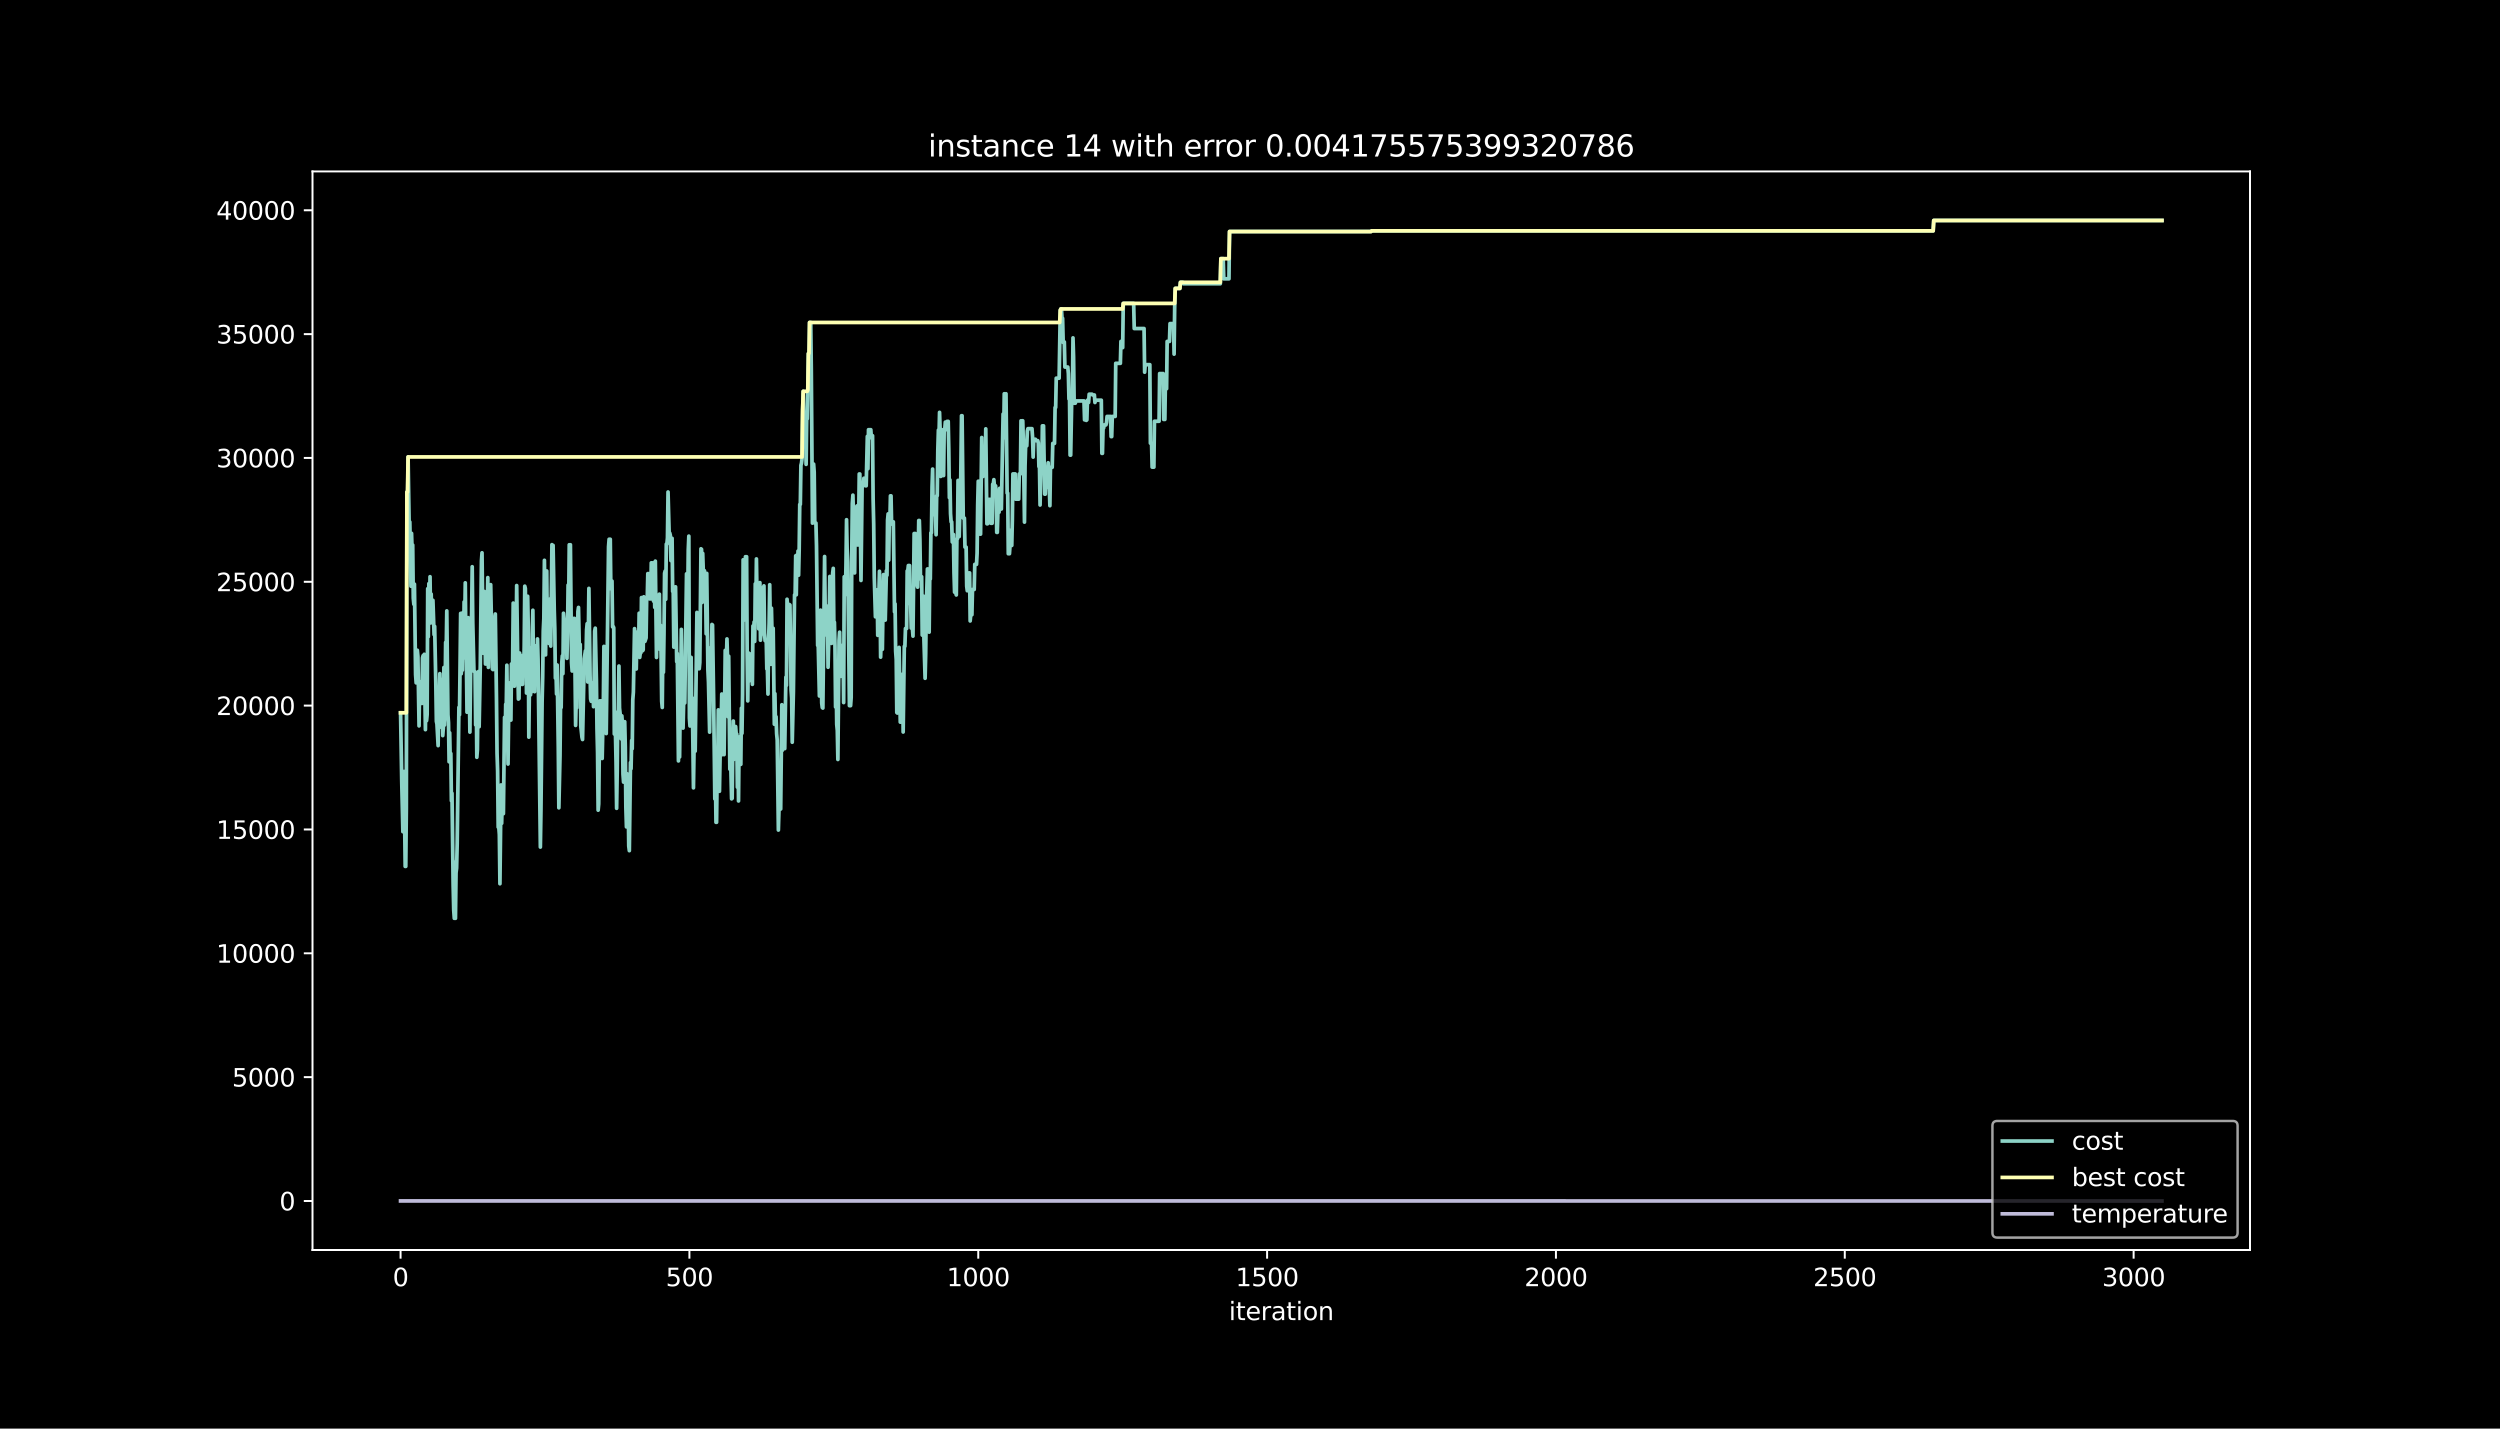 <?xml version="1.0" encoding="utf-8" standalone="no"?>
<!DOCTYPE svg PUBLIC "-//W3C//DTD SVG 1.1//EN"
  "http://www.w3.org/Graphics/SVG/1.1/DTD/svg11.dtd">
<svg height="576pt" version="1.1" viewBox="0 0 1008 576" width="1008pt" xmlns="http://www.w3.org/2000/svg" xmlns:xlink="http://www.w3.org/1999/xlink">
 <defs>
  <style type="text/css">*{stroke-linecap:butt;stroke-linejoin:round;}</style>
 </defs>
 <g id="figure_1">
  <g id="patch_1">
   <path d="M 0 576 
L 1008 576 
L 1008 0 
L 0 0 
z
"/>
  </g>
  <g id="axes_1">
   <g id="patch_2">
    <path d="M 126 504 
L 907.2 504 
L 907.2 69.12 
L 126 69.12 
z
"/>
   </g>
   <g id="matplotlib.axis_1">
    <g id="xtick_1">
     <g id="line2d_1">
      <defs>
       <path d="M 0 0 
L 0 3.5 
" id="m74db7320ee" style="stroke:#ffffff;stroke-width:0.8;"/>
      </defs>
      <g>
       <use style="fill:#ffffff;stroke:#ffffff;stroke-width:0.8;" x="161.509" xlink:href="#m74db7320ee" y="504"/>
      </g>
     </g>
     <g id="text_1">
      <!-- 0 -->
      <g style="fill:#ffffff;" transform="translate(158.328 518.598)scale(0.1 -0.1)">
       <defs>
        <path d="M 2034 4250 
Q 1547 4250 1301 3770 
Q 1056 3291 1056 2328 
Q 1056 1369 1301 889 
Q 1547 409 2034 409 
Q 2525 409 2770 889 
Q 3016 1369 3016 2328 
Q 3016 3291 2770 3770 
Q 2525 4250 2034 4250 
z
M 2034 4750 
Q 2819 4750 3233 4129 
Q 3647 3509 3647 2328 
Q 3647 1150 3233 529 
Q 2819 -91 2034 -91 
Q 1250 -91 836 529 
Q 422 1150 422 2328 
Q 422 3509 836 4129 
Q 1250 4750 2034 4750 
z
" id="DejaVuSans-30" transform="scale(0.016)"/>
       </defs>
       <use xlink:href="#DejaVuSans-30"/>
      </g>
     </g>
    </g>
    <g id="xtick_2">
     <g id="line2d_2">
      <g>
       <use style="fill:#ffffff;stroke:#ffffff;stroke-width:0.8;" x="277.971" xlink:href="#m74db7320ee" y="504"/>
      </g>
     </g>
     <g id="text_2">
      <!-- 500 -->
      <g style="fill:#ffffff;" transform="translate(268.427 518.598)scale(0.1 -0.1)">
       <defs>
        <path d="M 691 4666 
L 3169 4666 
L 3169 4134 
L 1269 4134 
L 1269 2991 
Q 1406 3038 1543 3061 
Q 1681 3084 1819 3084 
Q 2600 3084 3056 2656 
Q 3513 2228 3513 1497 
Q 3513 744 3044 326 
Q 2575 -91 1722 -91 
Q 1428 -91 1123 -41 
Q 819 9 494 109 
L 494 744 
Q 775 591 1075 516 
Q 1375 441 1709 441 
Q 2250 441 2565 725 
Q 2881 1009 2881 1497 
Q 2881 1984 2565 2268 
Q 2250 2553 1709 2553 
Q 1456 2553 1204 2497 
Q 953 2441 691 2322 
L 691 4666 
z
" id="DejaVuSans-35" transform="scale(0.016)"/>
       </defs>
       <use xlink:href="#DejaVuSans-35"/>
       <use x="63.623" xlink:href="#DejaVuSans-30"/>
       <use x="127.246" xlink:href="#DejaVuSans-30"/>
      </g>
     </g>
    </g>
    <g id="xtick_3">
     <g id="line2d_3">
      <g>
       <use style="fill:#ffffff;stroke:#ffffff;stroke-width:0.8;" x="394.432" xlink:href="#m74db7320ee" y="504"/>
      </g>
     </g>
     <g id="text_3">
      <!-- 1000 -->
      <g style="fill:#ffffff;" transform="translate(381.707 518.598)scale(0.1 -0.1)">
       <defs>
        <path d="M 794 531 
L 1825 531 
L 1825 4091 
L 703 3866 
L 703 4441 
L 1819 4666 
L 2450 4666 
L 2450 531 
L 3481 531 
L 3481 0 
L 794 0 
L 794 531 
z
" id="DejaVuSans-31" transform="scale(0.016)"/>
       </defs>
       <use xlink:href="#DejaVuSans-31"/>
       <use x="63.623" xlink:href="#DejaVuSans-30"/>
       <use x="127.246" xlink:href="#DejaVuSans-30"/>
       <use x="190.869" xlink:href="#DejaVuSans-30"/>
      </g>
     </g>
    </g>
    <g id="xtick_4">
     <g id="line2d_4">
      <g>
       <use style="fill:#ffffff;stroke:#ffffff;stroke-width:0.8;" x="510.893" xlink:href="#m74db7320ee" y="504"/>
      </g>
     </g>
     <g id="text_4">
      <!-- 1500 -->
      <g style="fill:#ffffff;" transform="translate(498.168 518.598)scale(0.1 -0.1)">
       <use xlink:href="#DejaVuSans-31"/>
       <use x="63.623" xlink:href="#DejaVuSans-35"/>
       <use x="127.246" xlink:href="#DejaVuSans-30"/>
       <use x="190.869" xlink:href="#DejaVuSans-30"/>
      </g>
     </g>
    </g>
    <g id="xtick_5">
     <g id="line2d_5">
      <g>
       <use style="fill:#ffffff;stroke:#ffffff;stroke-width:0.8;" x="627.355" xlink:href="#m74db7320ee" y="504"/>
      </g>
     </g>
     <g id="text_5">
      <!-- 2000 -->
      <g style="fill:#ffffff;" transform="translate(614.63 518.598)scale(0.1 -0.1)">
       <defs>
        <path d="M 1228 531 
L 3431 531 
L 3431 0 
L 469 0 
L 469 531 
Q 828 903 1448 1529 
Q 2069 2156 2228 2338 
Q 2531 2678 2651 2914 
Q 2772 3150 2772 3378 
Q 2772 3750 2511 3984 
Q 2250 4219 1831 4219 
Q 1534 4219 1204 4116 
Q 875 4013 500 3803 
L 500 4441 
Q 881 4594 1212 4672 
Q 1544 4750 1819 4750 
Q 2544 4750 2975 4387 
Q 3406 4025 3406 3419 
Q 3406 3131 3298 2873 
Q 3191 2616 2906 2266 
Q 2828 2175 2409 1742 
Q 1991 1309 1228 531 
z
" id="DejaVuSans-32" transform="scale(0.016)"/>
       </defs>
       <use xlink:href="#DejaVuSans-32"/>
       <use x="63.623" xlink:href="#DejaVuSans-30"/>
       <use x="127.246" xlink:href="#DejaVuSans-30"/>
       <use x="190.869" xlink:href="#DejaVuSans-30"/>
      </g>
     </g>
    </g>
    <g id="xtick_6">
     <g id="line2d_6">
      <g>
       <use style="fill:#ffffff;stroke:#ffffff;stroke-width:0.8;" x="743.816" xlink:href="#m74db7320ee" y="504"/>
      </g>
     </g>
     <g id="text_6">
      <!-- 2500 -->
      <g style="fill:#ffffff;" transform="translate(731.091 518.598)scale(0.1 -0.1)">
       <use xlink:href="#DejaVuSans-32"/>
       <use x="63.623" xlink:href="#DejaVuSans-35"/>
       <use x="127.246" xlink:href="#DejaVuSans-30"/>
       <use x="190.869" xlink:href="#DejaVuSans-30"/>
      </g>
     </g>
    </g>
    <g id="xtick_7">
     <g id="line2d_7">
      <g>
       <use style="fill:#ffffff;stroke:#ffffff;stroke-width:0.8;" x="860.278" xlink:href="#m74db7320ee" y="504"/>
      </g>
     </g>
     <g id="text_7">
      <!-- 3000 -->
      <g style="fill:#ffffff;" transform="translate(847.553 518.598)scale(0.1 -0.1)">
       <defs>
        <path d="M 2597 2516 
Q 3050 2419 3304 2112 
Q 3559 1806 3559 1356 
Q 3559 666 3084 287 
Q 2609 -91 1734 -91 
Q 1441 -91 1130 -33 
Q 819 25 488 141 
L 488 750 
Q 750 597 1062 519 
Q 1375 441 1716 441 
Q 2309 441 2620 675 
Q 2931 909 2931 1356 
Q 2931 1769 2642 2001 
Q 2353 2234 1838 2234 
L 1294 2234 
L 1294 2753 
L 1863 2753 
Q 2328 2753 2575 2939 
Q 2822 3125 2822 3475 
Q 2822 3834 2567 4026 
Q 2313 4219 1838 4219 
Q 1578 4219 1281 4162 
Q 984 4106 628 3988 
L 628 4550 
Q 988 4650 1302 4700 
Q 1616 4750 1894 4750 
Q 2613 4750 3031 4423 
Q 3450 4097 3450 3541 
Q 3450 3153 3228 2886 
Q 3006 2619 2597 2516 
z
" id="DejaVuSans-33" transform="scale(0.016)"/>
       </defs>
       <use xlink:href="#DejaVuSans-33"/>
       <use x="63.623" xlink:href="#DejaVuSans-30"/>
       <use x="127.246" xlink:href="#DejaVuSans-30"/>
       <use x="190.869" xlink:href="#DejaVuSans-30"/>
      </g>
     </g>
    </g>
    <g id="text_8">
     <!-- iteration -->
     <g style="fill:#ffffff;" transform="translate(495.477 532.277)scale(0.1 -0.1)">
      <defs>
       <path d="M 603 3500 
L 1178 3500 
L 1178 0 
L 603 0 
L 603 3500 
z
M 603 4863 
L 1178 4863 
L 1178 4134 
L 603 4134 
L 603 4863 
z
" id="DejaVuSans-69" transform="scale(0.016)"/>
       <path d="M 1172 4494 
L 1172 3500 
L 2356 3500 
L 2356 3053 
L 1172 3053 
L 1172 1153 
Q 1172 725 1289 603 
Q 1406 481 1766 481 
L 2356 481 
L 2356 0 
L 1766 0 
Q 1100 0 847 248 
Q 594 497 594 1153 
L 594 3053 
L 172 3053 
L 172 3500 
L 594 3500 
L 594 4494 
L 1172 4494 
z
" id="DejaVuSans-74" transform="scale(0.016)"/>
       <path d="M 3597 1894 
L 3597 1613 
L 953 1613 
Q 991 1019 1311 708 
Q 1631 397 2203 397 
Q 2534 397 2845 478 
Q 3156 559 3463 722 
L 3463 178 
Q 3153 47 2828 -22 
Q 2503 -91 2169 -91 
Q 1331 -91 842 396 
Q 353 884 353 1716 
Q 353 2575 817 3079 
Q 1281 3584 2069 3584 
Q 2775 3584 3186 3129 
Q 3597 2675 3597 1894 
z
M 3022 2063 
Q 3016 2534 2758 2815 
Q 2500 3097 2075 3097 
Q 1594 3097 1305 2825 
Q 1016 2553 972 2059 
L 3022 2063 
z
" id="DejaVuSans-65" transform="scale(0.016)"/>
       <path d="M 2631 2963 
Q 2534 3019 2420 3045 
Q 2306 3072 2169 3072 
Q 1681 3072 1420 2755 
Q 1159 2438 1159 1844 
L 1159 0 
L 581 0 
L 581 3500 
L 1159 3500 
L 1159 2956 
Q 1341 3275 1631 3429 
Q 1922 3584 2338 3584 
Q 2397 3584 2469 3576 
Q 2541 3569 2628 3553 
L 2631 2963 
z
" id="DejaVuSans-72" transform="scale(0.016)"/>
       <path d="M 2194 1759 
Q 1497 1759 1228 1600 
Q 959 1441 959 1056 
Q 959 750 1161 570 
Q 1363 391 1709 391 
Q 2188 391 2477 730 
Q 2766 1069 2766 1631 
L 2766 1759 
L 2194 1759 
z
M 3341 1997 
L 3341 0 
L 2766 0 
L 2766 531 
Q 2569 213 2275 61 
Q 1981 -91 1556 -91 
Q 1019 -91 701 211 
Q 384 513 384 1019 
Q 384 1609 779 1909 
Q 1175 2209 1959 2209 
L 2766 2209 
L 2766 2266 
Q 2766 2663 2505 2880 
Q 2244 3097 1772 3097 
Q 1472 3097 1187 3025 
Q 903 2953 641 2809 
L 641 3341 
Q 956 3463 1253 3523 
Q 1550 3584 1831 3584 
Q 2591 3584 2966 3190 
Q 3341 2797 3341 1997 
z
" id="DejaVuSans-61" transform="scale(0.016)"/>
       <path d="M 1959 3097 
Q 1497 3097 1228 2736 
Q 959 2375 959 1747 
Q 959 1119 1226 758 
Q 1494 397 1959 397 
Q 2419 397 2687 759 
Q 2956 1122 2956 1747 
Q 2956 2369 2687 2733 
Q 2419 3097 1959 3097 
z
M 1959 3584 
Q 2709 3584 3137 3096 
Q 3566 2609 3566 1747 
Q 3566 888 3137 398 
Q 2709 -91 1959 -91 
Q 1206 -91 779 398 
Q 353 888 353 1747 
Q 353 2609 779 3096 
Q 1206 3584 1959 3584 
z
" id="DejaVuSans-6f" transform="scale(0.016)"/>
       <path d="M 3513 2113 
L 3513 0 
L 2938 0 
L 2938 2094 
Q 2938 2591 2744 2837 
Q 2550 3084 2163 3084 
Q 1697 3084 1428 2787 
Q 1159 2491 1159 1978 
L 1159 0 
L 581 0 
L 581 3500 
L 1159 3500 
L 1159 2956 
Q 1366 3272 1645 3428 
Q 1925 3584 2291 3584 
Q 2894 3584 3203 3211 
Q 3513 2838 3513 2113 
z
" id="DejaVuSans-6e" transform="scale(0.016)"/>
      </defs>
      <use xlink:href="#DejaVuSans-69"/>
      <use x="27.783" xlink:href="#DejaVuSans-74"/>
      <use x="66.992" xlink:href="#DejaVuSans-65"/>
      <use x="128.516" xlink:href="#DejaVuSans-72"/>
      <use x="169.629" xlink:href="#DejaVuSans-61"/>
      <use x="230.908" xlink:href="#DejaVuSans-74"/>
      <use x="270.117" xlink:href="#DejaVuSans-69"/>
      <use x="297.9" xlink:href="#DejaVuSans-6f"/>
      <use x="359.082" xlink:href="#DejaVuSans-6e"/>
     </g>
    </g>
   </g>
   <g id="matplotlib.axis_2">
    <g id="ytick_1">
     <g id="line2d_8">
      <defs>
       <path d="M 0 0 
L -3.5 0 
" id="ma0a4ee827e" style="stroke:#ffffff;stroke-width:0.8;"/>
      </defs>
      <g>
       <use style="fill:#ffffff;stroke:#ffffff;stroke-width:0.8;" x="126" xlink:href="#ma0a4ee827e" y="484.233"/>
      </g>
     </g>
     <g id="text_9">
      <!-- 0 -->
      <g style="fill:#ffffff;" transform="translate(112.638 488.032)scale(0.1 -0.1)">
       <use xlink:href="#DejaVuSans-30"/>
      </g>
     </g>
    </g>
    <g id="ytick_2">
     <g id="line2d_9">
      <g>
       <use style="fill:#ffffff;stroke:#ffffff;stroke-width:0.8;" x="126" xlink:href="#ma0a4ee827e" y="434.302"/>
      </g>
     </g>
     <g id="text_10">
      <!-- 5000 -->
      <g style="fill:#ffffff;" transform="translate(93.55 438.101)scale(0.1 -0.1)">
       <use xlink:href="#DejaVuSans-35"/>
       <use x="63.623" xlink:href="#DejaVuSans-30"/>
       <use x="127.246" xlink:href="#DejaVuSans-30"/>
       <use x="190.869" xlink:href="#DejaVuSans-30"/>
      </g>
     </g>
    </g>
    <g id="ytick_3">
     <g id="line2d_10">
      <g>
       <use style="fill:#ffffff;stroke:#ffffff;stroke-width:0.8;" x="126" xlink:href="#ma0a4ee827e" y="384.37"/>
      </g>
     </g>
     <g id="text_11">
      <!-- 10000 -->
      <g style="fill:#ffffff;" transform="translate(87.188 388.169)scale(0.1 -0.1)">
       <use xlink:href="#DejaVuSans-31"/>
       <use x="63.623" xlink:href="#DejaVuSans-30"/>
       <use x="127.246" xlink:href="#DejaVuSans-30"/>
       <use x="190.869" xlink:href="#DejaVuSans-30"/>
       <use x="254.492" xlink:href="#DejaVuSans-30"/>
      </g>
     </g>
    </g>
    <g id="ytick_4">
     <g id="line2d_11">
      <g>
       <use style="fill:#ffffff;stroke:#ffffff;stroke-width:0.8;" x="126" xlink:href="#ma0a4ee827e" y="334.439"/>
      </g>
     </g>
     <g id="text_12">
      <!-- 15000 -->
      <g style="fill:#ffffff;" transform="translate(87.188 338.238)scale(0.1 -0.1)">
       <use xlink:href="#DejaVuSans-31"/>
       <use x="63.623" xlink:href="#DejaVuSans-35"/>
       <use x="127.246" xlink:href="#DejaVuSans-30"/>
       <use x="190.869" xlink:href="#DejaVuSans-30"/>
       <use x="254.492" xlink:href="#DejaVuSans-30"/>
      </g>
     </g>
    </g>
    <g id="ytick_5">
     <g id="line2d_12">
      <g>
       <use style="fill:#ffffff;stroke:#ffffff;stroke-width:0.8;" x="126" xlink:href="#ma0a4ee827e" y="284.508"/>
      </g>
     </g>
     <g id="text_13">
      <!-- 20000 -->
      <g style="fill:#ffffff;" transform="translate(87.188 288.307)scale(0.1 -0.1)">
       <use xlink:href="#DejaVuSans-32"/>
       <use x="63.623" xlink:href="#DejaVuSans-30"/>
       <use x="127.246" xlink:href="#DejaVuSans-30"/>
       <use x="190.869" xlink:href="#DejaVuSans-30"/>
       <use x="254.492" xlink:href="#DejaVuSans-30"/>
      </g>
     </g>
    </g>
    <g id="ytick_6">
     <g id="line2d_13">
      <g>
       <use style="fill:#ffffff;stroke:#ffffff;stroke-width:0.8;" x="126" xlink:href="#ma0a4ee827e" y="234.577"/>
      </g>
     </g>
     <g id="text_14">
      <!-- 25000 -->
      <g style="fill:#ffffff;" transform="translate(87.188 238.376)scale(0.1 -0.1)">
       <use xlink:href="#DejaVuSans-32"/>
       <use x="63.623" xlink:href="#DejaVuSans-35"/>
       <use x="127.246" xlink:href="#DejaVuSans-30"/>
       <use x="190.869" xlink:href="#DejaVuSans-30"/>
       <use x="254.492" xlink:href="#DejaVuSans-30"/>
      </g>
     </g>
    </g>
    <g id="ytick_7">
     <g id="line2d_14">
      <g>
       <use style="fill:#ffffff;stroke:#ffffff;stroke-width:0.8;" x="126" xlink:href="#ma0a4ee827e" y="184.645"/>
      </g>
     </g>
     <g id="text_15">
      <!-- 30000 -->
      <g style="fill:#ffffff;" transform="translate(87.188 188.445)scale(0.1 -0.1)">
       <use xlink:href="#DejaVuSans-33"/>
       <use x="63.623" xlink:href="#DejaVuSans-30"/>
       <use x="127.246" xlink:href="#DejaVuSans-30"/>
       <use x="190.869" xlink:href="#DejaVuSans-30"/>
       <use x="254.492" xlink:href="#DejaVuSans-30"/>
      </g>
     </g>
    </g>
    <g id="ytick_8">
     <g id="line2d_15">
      <g>
       <use style="fill:#ffffff;stroke:#ffffff;stroke-width:0.8;" x="126" xlink:href="#ma0a4ee827e" y="134.714"/>
      </g>
     </g>
     <g id="text_16">
      <!-- 35000 -->
      <g style="fill:#ffffff;" transform="translate(87.188 138.513)scale(0.1 -0.1)">
       <use xlink:href="#DejaVuSans-33"/>
       <use x="63.623" xlink:href="#DejaVuSans-35"/>
       <use x="127.246" xlink:href="#DejaVuSans-30"/>
       <use x="190.869" xlink:href="#DejaVuSans-30"/>
       <use x="254.492" xlink:href="#DejaVuSans-30"/>
      </g>
     </g>
    </g>
    <g id="ytick_9">
     <g id="line2d_16">
      <g>
       <use style="fill:#ffffff;stroke:#ffffff;stroke-width:0.8;" x="126" xlink:href="#ma0a4ee827e" y="84.783"/>
      </g>
     </g>
     <g id="text_17">
      <!-- 40000 -->
      <g style="fill:#ffffff;" transform="translate(87.188 88.582)scale(0.1 -0.1)">
       <defs>
        <path d="M 2419 4116 
L 825 1625 
L 2419 1625 
L 2419 4116 
z
M 2253 4666 
L 3047 4666 
L 3047 1625 
L 3713 1625 
L 3713 1100 
L 3047 1100 
L 3047 0 
L 2419 0 
L 2419 1100 
L 313 1100 
L 313 1709 
L 2253 4666 
z
" id="DejaVuSans-34" transform="scale(0.016)"/>
       </defs>
       <use xlink:href="#DejaVuSans-34"/>
       <use x="63.623" xlink:href="#DejaVuSans-30"/>
       <use x="127.246" xlink:href="#DejaVuSans-30"/>
       <use x="190.869" xlink:href="#DejaVuSans-30"/>
       <use x="254.492" xlink:href="#DejaVuSans-30"/>
      </g>
     </g>
    </g>
   </g>
   <g id="line2d_17">
    <path clip-path="url(#pef072ddaf2)" d="M 161.509 287.404 
L 161.975 314.966 
L 162.441 335.338 
L 162.907 311.051 
L 163.372 349.329 
L 163.605 349.329 
L 163.838 325.781 
L 164.071 198.366 
L 164.304 206.495 
L 164.537 184.236 
L 165.003 213.476 
L 165.236 210.44 
L 165.702 236.364 
L 165.935 215.044 
L 166.168 222.234 
L 166.4 219.737 
L 166.633 241.158 
L 166.866 243.654 
L 167.099 235.525 
L 167.565 271.985 
L 167.798 275.32 
L 168.031 275.32 
L 168.264 262.189 
L 168.497 264.685 
L 168.963 292.677 
L 169.196 274.861 
L 169.428 278.197 
L 169.661 274.861 
L 169.894 282.71 
L 170.127 283.629 
L 170.36 265.274 
L 170.593 264.356 
L 170.826 273.992 
L 171.059 263.816 
L 171.525 294.194 
L 171.758 271.935 
L 171.991 290.579 
L 172.224 288.083 
L 172.456 237.353 
L 172.689 256.726 
L 172.922 235.306 
L 173.155 249.117 
L 173.388 232.529 
L 173.621 251.174 
L 173.854 239.52 
L 174.087 250.165 
L 174.32 250.165 
L 174.553 242.036 
L 175.019 255.887 
L 175.252 252.552 
L 175.717 275.37 
L 175.95 290.849 
L 176.183 291.928 
L 176.649 300.636 
L 176.882 281.991 
L 177.115 281.782 
L 177.348 271.606 
L 177.814 291.478 
L 178.047 293.336 
L 178.28 273.962 
L 178.512 296.601 
L 178.745 293.565 
L 178.978 269.129 
L 179.211 292.357 
L 179.444 282.231 
L 179.677 259.003 
L 179.91 262.039 
L 180.143 246.31 
L 180.609 288.183 
L 180.842 291.418 
L 181.075 307.147 
L 181.308 295.453 
L 181.54 307.147 
L 181.773 303.811 
L 182.006 322.875 
L 182.239 319.839 
L 182.705 356.748 
L 182.938 366.924 
L 183.171 370.26 
L 183.404 347.621 
L 183.637 370.26 
L 183.87 351.905 
L 184.103 350.048 
L 184.336 340.301 
L 185.034 285.187 
L 185.267 288.223 
L 185.733 247.319 
L 185.966 271.676 
L 186.199 268.34 
L 186.432 270.198 
L 186.665 246.97 
L 186.898 265.324 
L 187.131 242.685 
L 187.364 252.811 
L 187.596 234.996 
L 187.829 257.635 
L 188.062 267.381 
L 188.295 287.164 
L 188.761 249.047 
L 188.994 268.42 
L 189.227 276.549 
L 189.46 295.193 
L 189.926 255.278 
L 190.159 247.149 
L 190.392 228.505 
L 190.624 251.144 
L 191.09 270.667 
L 191.323 270.667 
L 191.556 270.877 
L 191.789 292.297 
L 192.022 280.903 
L 192.255 305.339 
L 192.488 302.303 
L 192.721 280.883 
L 192.954 270.757 
L 193.187 293.016 
L 193.652 268.17 
L 194.118 226.128 
L 194.351 222.893 
L 194.817 263.377 
L 195.05 239.02 
L 195.283 238.481 
L 195.749 267.741 
L 195.982 257.615 
L 196.215 267.741 
L 196.68 232.889 
L 196.913 269.089 
L 197.146 250.025 
L 197.612 254.379 
L 197.845 235.735 
L 198.544 269.768 
L 198.777 269.978 
L 199.01 262.788 
L 199.243 259.552 
L 199.476 249.426 
L 199.708 247.569 
L 200.174 281.432 
L 200.407 303.691 
L 200.64 310.882 
L 200.873 333.52 
L 201.106 333.311 
L 201.339 336.546 
L 201.572 356.329 
L 202.038 316.494 
L 202.271 331.972 
L 202.504 321.776 
L 202.736 318.441 
L 202.969 328.078 
L 203.435 289.231 
L 203.668 299.427 
L 203.901 283.949 
L 204.134 283.949 
L 204.367 268.22 
L 204.833 308.055 
L 205.066 290.24 
L 205.299 287.004 
L 205.532 275.31 
L 205.764 278.646 
L 205.997 290.34 
L 206.23 267.701 
L 206.463 270.937 
L 206.696 267.601 
L 206.929 243.165 
L 207.395 276.679 
L 207.861 258.144 
L 208.094 258.354 
L 208.327 236.095 
L 208.792 270.467 
L 209.025 281.861 
L 209.258 281.652 
L 209.491 263.297 
L 209.724 264.545 
L 209.957 274.671 
L 210.19 274.082 
L 210.423 275.94 
L 210.656 275.94 
L 210.889 264.246 
L 211.122 272.095 
L 211.355 260.701 
L 211.588 236.344 
L 211.82 237.263 
L 212.286 279.435 
L 212.752 240.409 
L 212.985 252.722 
L 213.218 297.22 
L 213.451 277.847 
L 213.684 277.128 
L 213.917 280.164 
L 214.15 261.1 
L 214.383 278.916 
L 214.616 255.688 
L 214.848 246.051 
L 215.081 268.69 
L 215.314 268.69 
L 215.547 278.886 
L 215.78 260.391 
L 216.013 268.24 
L 216.246 264.905 
L 216.479 275.97 
L 216.712 257.615 
L 216.945 265.933 
L 217.411 303.811 
L 217.876 341.539 
L 218.109 326.889 
L 218.575 283.08 
L 218.808 272.884 
L 219.041 254.389 
L 219.274 249.466 
L 219.507 225.919 
L 219.973 264.046 
L 220.439 230.213 
L 220.671 253.76 
L 220.904 257.096 
L 221.137 244.783 
L 221.37 259.432 
L 221.603 244.783 
L 221.836 241.447 
L 222.069 260.511 
L 222.535 219.607 
L 222.768 235.615 
L 223.001 219.887 
L 223.467 245.791 
L 223.699 253.64 
L 223.932 273.423 
L 224.165 270.188 
L 224.398 279.824 
L 224.631 268.13 
L 225.097 301.275 
L 225.33 325.711 
L 225.796 304.68 
L 226.029 282.041 
L 226.262 285.277 
L 226.495 267.461 
L 226.727 264.425 
L 226.96 271.616 
L 227.193 247.259 
L 227.426 249.756 
L 227.659 255.897 
L 227.892 256.107 
L 228.125 258.604 
L 228.358 255.268 
L 228.591 265.444 
L 228.824 255.268 
L 229.057 235.895 
L 229.29 242.875 
L 229.523 219.647 
L 229.755 241.068 
L 229.988 219.647 
L 230.454 267.312 
L 230.687 270.547 
L 230.92 258.234 
L 231.153 267.981 
L 231.386 249.336 
L 231.619 249.336 
L 232.085 292.487 
L 232.318 282.361 
L 232.551 285.397 
L 233.016 246.55 
L 233.249 244.912 
L 233.715 267.681 
L 233.948 259.832 
L 234.181 292.896 
L 234.647 297.25 
L 234.88 298.169 
L 235.579 265.554 
L 236.044 262.408 
L 236.277 265.644 
L 236.51 253.95 
L 236.743 251.453 
L 236.976 274.971 
L 237.442 237.243 
L 237.908 272.095 
L 238.141 281.841 
L 238.374 282.76 
L 238.607 281.871 
L 238.839 276.269 
L 239.072 275.251 
L 239.305 284.937 
L 239.538 275.191 
L 239.771 254.459 
L 240.004 253.281 
L 240.47 274.422 
L 240.703 293.795 
L 240.936 303.432 
L 241.169 326.66 
L 241.402 324.163 
L 241.867 282.58 
L 242.1 305.808 
L 242.333 282.58 
L 242.566 282.58 
L 242.799 305.808 
L 243.265 283.859 
L 243.498 260.631 
L 243.731 260.711 
L 243.964 285.147 
L 244.197 287.644 
L 244.43 295.772 
L 245.361 220.466 
L 245.594 217.43 
L 246.06 217.43 
L 246.293 237.423 
L 246.526 237.423 
L 246.759 234.277 
L 246.992 252.772 
L 247.225 252.562 
L 247.458 253.091 
L 247.691 295.962 
L 247.923 292.387 
L 248.156 295.722 
L 248.389 307.416 
L 248.622 325.911 
L 248.855 311.261 
L 249.088 286.905 
L 249.321 286.905 
L 249.554 268.55 
L 249.787 285.447 
L 250.253 289.801 
L 250.486 297.929 
L 250.719 288.632 
L 250.951 291.608 
L 251.184 312.11 
L 251.417 315.345 
L 251.65 290.989 
L 251.883 290.989 
L 252.116 301.115 
L 252.349 325.551 
L 252.582 333.4 
L 252.815 311.98 
L 253.048 330.624 
L 253.281 322.775 
L 253.514 341.13 
L 253.747 342.987 
L 254.212 307.446 
L 254.445 309.943 
L 254.678 298.548 
L 254.911 301.884 
L 255.144 282.101 
L 255.377 279.065 
L 255.843 253.461 
L 256.076 256.496 
L 256.309 268.809 
L 256.542 269.728 
L 256.775 257.415 
L 257.007 254.919 
L 257.24 254.709 
L 257.473 261.899 
L 257.706 247.249 
L 257.939 265.065 
L 258.172 263.207 
L 258.405 263.207 
L 258.638 240.948 
L 258.871 262.368 
L 259.104 262.368 
L 259.337 262.049 
L 259.57 240.628 
L 260.035 258.604 
L 260.501 257.205 
L 260.734 241.477 
L 260.967 241.477 
L 261.2 231.281 
L 261.433 233.778 
L 261.666 231.281 
L 261.899 241.457 
L 262.365 241.457 
L 262.598 226.947 
L 262.831 226.947 
L 263.063 241.597 
L 263.296 226.947 
L 263.529 242.406 
L 263.762 232.23 
L 263.995 244.892 
L 264.228 226.248 
L 264.694 265.095 
L 264.927 246.74 
L 265.16 247.659 
L 265.393 259.352 
L 265.626 259.352 
L 265.859 239.57 
L 266.091 261.829 
L 266.324 252.082 
L 266.557 264.396 
L 266.79 282.75 
L 267.023 285.247 
L 267.256 260.89 
L 267.489 271.066 
L 267.722 255.588 
L 267.955 231.151 
L 268.188 230.233 
L 268.421 241.627 
L 268.654 219.368 
L 268.887 219.368 
L 269.119 216.871 
L 269.352 198.376 
L 269.818 215.583 
L 270.051 214.924 
L 270.284 215.842 
L 270.517 226.038 
L 270.75 224.181 
L 270.983 217.041 
L 271.216 238.461 
L 271.449 238.671 
L 271.682 260.93 
L 271.915 258.434 
L 272.38 236.614 
L 272.846 266.802 
L 273.079 263.467 
L 273.545 306.797 
L 273.778 295.103 
L 274.011 305.229 
L 274.244 285.447 
L 274.477 277.318 
L 274.71 253.77 
L 275.175 290.23 
L 275.408 293.565 
L 275.874 273.243 
L 276.107 283.439 
L 276.806 231.371 
L 277.039 247.099 
L 277.272 243.195 
L 277.505 221.774 
L 277.738 216.172 
L 277.971 289.481 
L 278.203 292.717 
L 278.436 289.481 
L 278.669 265.045 
L 278.902 289.481 
L 279.135 281.352 
L 279.601 317.662 
L 279.834 301.934 
L 280.067 302.853 
L 280.3 302.853 
L 280.999 246.92 
L 281.231 266.293 
L 281.464 266.293 
L 281.697 269.628 
L 281.93 269.628 
L 282.163 267.132 
L 282.629 221.275 
L 282.862 221.485 
L 283.095 242.905 
L 283.328 223.122 
L 283.561 230.312 
L 283.794 230.312 
L 284.027 230.103 
L 284.259 240.229 
L 284.492 237.193 
L 284.725 255.548 
L 284.958 231.191 
L 285.424 270.108 
L 285.657 275.041 
L 286.123 295.203 
L 286.356 270.847 
L 286.589 261.1 
L 286.822 270.847 
L 287.055 251.783 
L 287.287 251.993 
L 287.753 283.17 
L 288.219 322.126 
L 288.452 312.489 
L 288.685 331.553 
L 288.918 331.553 
L 289.151 312.489 
L 289.384 309.453 
L 289.617 286.225 
L 289.85 308.864 
L 290.083 319.04 
L 290.548 293.386 
L 290.781 291.528 
L 291.014 279.834 
L 291.247 304.271 
L 291.48 289.621 
L 291.713 289.621 
L 291.946 304.271 
L 292.412 262.229 
L 292.645 262.229 
L 292.878 265.464 
L 293.111 257.615 
L 293.343 265.464 
L 293.576 289.012 
L 293.809 264.575 
L 294.275 310.133 
L 294.508 302.283 
L 294.974 322.096 
L 295.207 321.886 
L 295.44 300.466 
L 295.673 290.719 
L 295.906 306.198 
L 296.139 302.863 
L 296.371 303.072 
L 296.604 292.946 
L 296.837 295.982 
L 297.07 295.982 
L 297.303 317.403 
L 297.536 302.753 
L 297.769 322.945 
L 298.002 299.397 
L 298.235 297.071 
L 298.468 307.266 
L 298.701 308.185 
L 298.934 285.546 
L 299.167 295.672 
L 299.399 279.944 
L 299.632 225.709 
L 299.865 250.145 
L 300.098 247.109 
L 300.331 247.109 
L 300.564 224.471 
L 300.797 244.253 
L 301.03 224.471 
L 301.263 264.246 
L 301.496 282.6 
L 301.729 263.227 
L 301.962 274.621 
L 302.195 266.493 
L 302.427 274.122 
L 302.66 274.122 
L 302.893 263.617 
L 303.126 263.617 
L 303.359 275.93 
L 303.592 252.382 
L 303.825 254.879 
L 304.058 250.774 
L 304.291 258.623 
L 304.524 235.395 
L 304.757 245.142 
L 304.99 225.359 
L 305.222 240.009 
L 305.455 239.799 
L 305.688 239.799 
L 305.921 253.55 
L 306.154 253.55 
L 306.387 234.906 
L 306.62 258.134 
L 306.853 255.098 
L 307.086 255.308 
L 307.319 255.308 
L 307.552 236.953 
L 307.785 255.598 
L 308.018 236.224 
L 308.25 255.288 
L 308.483 258.324 
L 308.949 258.324 
L 309.182 269.718 
L 309.415 269.718 
L 309.648 279.844 
L 309.881 258.424 
L 310.114 251.234 
L 310.347 235.755 
L 310.813 267.851 
L 311.046 245.212 
L 311.278 255.388 
L 311.511 253.53 
L 311.744 253.321 
L 312.21 291.998 
L 312.443 279.684 
L 312.676 291.998 
L 312.909 288.972 
L 313.142 295.872 
L 313.375 298.369 
L 313.841 334.679 
L 314.074 326.83 
L 314.306 324.333 
L 314.539 326.19 
L 314.772 326.19 
L 315.238 284.148 
L 315.471 302.503 
L 315.704 287.024 
L 315.937 286.106 
L 316.17 286.106 
L 316.403 301.834 
L 316.869 273.014 
L 317.102 276.349 
L 317.334 241.617 
L 317.567 244.653 
L 317.8 256.047 
L 318.033 256.047 
L 318.266 243.734 
L 318.499 243.944 
L 318.965 278.216 
L 319.198 281.452 
L 319.431 299.267 
L 319.897 278.965 
L 320.362 239.829 
L 320.595 239.829 
L 320.828 224.101 
L 321.061 239.829 
L 321.294 223.791 
L 321.527 231.92 
L 321.76 222.174 
L 321.993 231.92 
L 322.226 221.724 
L 322.459 203.37 
L 322.692 203.37 
L 322.925 187.641 
L 323.158 186.723 
L 323.39 184.825 
L 323.623 165.452 
L 323.856 157.782 
L 324.089 167.958 
L 324.322 167.958 
L 324.555 168.877 
L 324.788 168.877 
L 325.021 187.232 
L 325.254 168.877 
L 325.487 168.877 
L 325.953 142.533 
L 326.186 152.28 
L 326.418 130.021 
L 326.884 130.021 
L 327.117 149.084 
L 327.583 210.919 
L 327.816 187.691 
L 328.049 187.122 
L 328.282 190.377 
L 328.515 210.889 
L 328.981 210.889 
L 329.214 220.087 
L 329.679 260.251 
L 329.912 260.251 
L 330.378 280.623 
L 330.611 256.187 
L 330.844 246.011 
L 331.31 283.429 
L 331.543 285.287 
L 331.776 285.496 
L 332.474 224.391 
L 332.707 245.811 
L 332.94 255.987 
L 333.173 244.293 
L 333.406 255.688 
L 333.639 245.492 
L 333.872 269.039 
L 334.338 250.784 
L 334.571 232.43 
L 334.804 240.558 
L 335.037 240.349 
L 335.27 259.412 
L 335.502 249.666 
L 335.735 231.021 
L 335.968 229.164 
L 336.201 251.803 
L 336.434 250.884 
L 336.667 260.631 
L 336.9 285.067 
L 337.133 273.673 
L 337.366 292.027 
L 337.599 294.524 
L 337.832 306.218 
L 338.298 258.234 
L 338.53 254.899 
L 338.763 270.897 
L 338.996 272.694 
L 339.229 271.536 
L 339.462 271.536 
L 339.695 271.745 
L 339.928 260.052 
L 340.161 283.28 
L 340.394 232.549 
L 340.627 232.549 
L 340.86 239.739 
L 341.093 228.046 
L 341.326 209.551 
L 341.558 221.245 
L 341.791 226.548 
L 342.49 284.518 
L 342.956 284.518 
L 343.189 281.252 
L 343.422 224.401 
L 343.655 202.98 
L 343.888 199.645 
L 344.121 207.774 
L 344.354 207.774 
L 344.586 231.002 
L 344.819 206.565 
L 345.052 216.691 
L 345.285 219.727 
L 345.518 203.999 
L 345.751 219.727 
L 345.984 219.727 
L 346.217 209.601 
L 346.45 191.106 
L 346.683 191.106 
L 347.149 234.037 
L 347.614 194.951 
L 347.847 194.951 
L 348.08 195.87 
L 348.313 192.834 
L 348.779 192.834 
L 349.012 195.87 
L 349.245 195.87 
L 349.711 175.947 
L 349.944 188.989 
L 350.177 173.261 
L 351.108 173.261 
L 351.341 176.596 
L 351.574 176.596 
L 351.807 175.678 
L 352.04 201.073 
L 352.273 211.269 
L 352.506 232.689 
L 352.972 248.697 
L 353.205 248.697 
L 353.438 245.661 
L 353.67 237.812 
L 353.903 256.167 
L 354.136 249.486 
L 354.602 230.332 
L 354.835 240.528 
L 355.068 264.965 
L 355.301 257.775 
L 355.534 254.609 
L 355.767 261.799 
L 356.233 231.671 
L 356.466 250.025 
L 356.931 250.025 
L 357.397 230.103 
L 357.63 231.96 
L 357.863 209.701 
L 358.096 207.204 
L 358.329 225.849 
L 358.562 210.12 
L 358.795 210.12 
L 359.028 199.924 
L 359.261 199.924 
L 359.494 211.319 
L 359.959 211.319 
L 360.192 210.4 
L 360.658 246.71 
L 360.891 243.474 
L 361.124 262.538 
L 361.357 265.873 
L 361.59 287.294 
L 361.823 287.504 
L 362.056 263.147 
L 362.289 264.066 
L 362.522 261.03 
L 362.987 291.159 
L 363.22 291.159 
L 363.686 271.915 
L 363.919 271.915 
L 364.152 295.143 
L 364.618 260.601 
L 364.851 260.601 
L 365.084 253.411 
L 365.55 253.411 
L 365.782 230.183 
L 366.015 230.183 
L 366.248 228.026 
L 366.714 228.026 
L 366.947 243.504 
L 367.18 243.504 
L 367.413 253.251 
L 367.879 253.251 
L 368.112 256.486 
L 368.578 215.123 
L 369.043 215.123 
L 369.276 216.931 
L 369.742 235.825 
L 369.975 236.744 
L 370.441 209.871 
L 370.674 209.871 
L 370.907 217.72 
L 371.14 233.448 
L 371.373 232.529 
L 371.606 232.529 
L 371.838 256.077 
L 372.071 240.349 
L 372.304 240.349 
L 372.537 258.164 
L 373.003 273.483 
L 373.236 263.736 
L 373.469 245.382 
L 373.935 229.404 
L 374.168 229.404 
L 374.634 254.879 
L 374.866 233.458 
L 375.099 233.458 
L 375.332 214.814 
L 375.565 214.814 
L 375.798 196.319 
L 376.031 189.129 
L 376.264 207.484 
L 377.196 207.484 
L 377.429 215.613 
L 377.662 199.884 
L 377.894 199.884 
L 378.127 181.53 
L 378.36 173.401 
L 378.593 176.437 
L 378.826 166.261 
L 379.059 173.451 
L 379.292 192.095 
L 379.525 191.885 
L 379.758 173.241 
L 379.991 191.736 
L 380.457 191.736 
L 380.69 173.241 
L 380.922 173.241 
L 381.155 170.205 
L 381.388 170.205 
L 381.621 173.241 
L 381.854 169.906 
L 382.32 169.906 
L 382.553 181.3 
L 382.786 200.673 
L 383.019 193.483 
L 383.252 207.074 
L 383.485 210.41 
L 383.718 210.41 
L 383.95 218.539 
L 384.183 218.539 
L 384.416 215.503 
L 384.649 230.982 
L 384.882 238.761 
L 385.115 238.761 
L 385.348 238.971 
L 385.581 239.889 
L 385.814 217.25 
L 386.047 217.25 
L 386.28 193.703 
L 386.513 193.703 
L 386.746 216.342 
L 386.978 206.595 
L 387.211 206.595 
L 387.677 167.619 
L 387.91 167.619 
L 388.376 208.902 
L 388.842 208.902 
L 389.075 220.596 
L 389.541 220.596 
L 389.774 236.324 
L 390.006 238.182 
L 390.239 237.263 
L 390.705 230.992 
L 390.938 230.992 
L 391.171 250.365 
L 391.404 247.868 
L 391.87 247.868 
L 392.103 237.672 
L 392.801 237.672 
L 393.034 227.546 
L 393.733 227.546 
L 393.966 223.042 
L 394.199 203.669 
L 394.432 194.032 
L 394.665 194.032 
L 395.131 215.363 
L 395.364 215.363 
L 395.829 176.407 
L 396.062 192.135 
L 396.295 192.135 
L 396.528 180.441 
L 396.761 181.36 
L 396.994 191.556 
L 397.227 191.556 
L 397.46 172.912 
L 397.926 211.189 
L 398.159 211.189 
L 398.392 210.979 
L 398.625 201.342 
L 399.323 201.342 
L 399.556 210.979 
L 400.022 210.979 
L 400.255 195.251 
L 400.488 195.251 
L 400.721 193.393 
L 400.954 195.89 
L 401.42 195.89 
L 401.653 198.926 
L 401.885 214.654 
L 402.118 214.654 
L 402.351 206.525 
L 402.817 206.525 
L 403.05 196.889 
L 403.283 197.098 
L 403.516 197.098 
L 403.749 205.227 
L 404.448 166.94 
L 404.681 176.576 
L 404.913 158.761 
L 405.146 170.155 
L 405.379 170.155 
L 405.612 158.761 
L 406.078 198.826 
L 406.311 198.826 
L 406.544 223.262 
L 406.777 213.625 
L 407.01 223.262 
L 407.243 219.927 
L 407.941 219.927 
L 408.174 209.731 
L 408.407 191.087 
L 409.339 191.087 
L 409.572 201.262 
L 410.737 201.262 
L 410.969 191.087 
L 411.435 191.087 
L 411.668 169.666 
L 411.901 181.36 
L 412.134 169.666 
L 412.367 169.666 
L 412.6 177.515 
L 413.066 210.52 
L 413.299 187.881 
L 413.532 179.752 
L 413.997 179.752 
L 414.23 173.76 
L 414.463 172.842 
L 416.094 172.842 
L 416.327 176.177 
L 416.56 184.306 
L 416.793 177.116 
L 417.491 177.116 
L 417.724 177.685 
L 418.423 177.685 
L 418.656 178.604 
L 418.889 188.141 
L 419.122 188.141 
L 419.355 203.619 
L 419.588 191.306 
L 419.821 190.058 
L 420.053 190.058 
L 420.286 171.703 
L 420.752 171.703 
L 421.218 199.245 
L 421.451 199.245 
L 421.684 189.708 
L 422.383 189.708 
L 422.616 186.583 
L 422.849 196.709 
L 423.081 196.709 
L 423.314 203.899 
L 423.547 188.42 
L 424.246 188.42 
L 424.479 178.783 
L 425.178 178.783 
L 425.411 164.303 
L 425.644 164.303 
L 425.877 152.48 
L 427.041 152.48 
L 427.507 125.057 
L 427.74 124.568 
L 427.973 124.568 
L 428.206 128.333 
L 428.439 128.333 
L 428.672 138.08 
L 428.905 138.08 
L 429.137 137.87 
L 429.37 147.996 
L 430.535 147.996 
L 430.768 150.672 
L 431.001 160.868 
L 431.234 160.868 
L 431.467 183.507 
L 431.7 183.507 
L 432.165 158.661 
L 432.398 158.661 
L 432.631 136.232 
L 432.864 143.921 
L 433.097 162.566 
L 433.563 162.566 
L 433.796 161.647 
L 437.057 161.647 
L 437.29 169.287 
L 437.756 169.287 
L 437.989 169.496 
L 438.221 169.287 
L 438.454 161.367 
L 438.687 162.286 
L 438.92 162.286 
L 439.153 158.951 
L 440.318 158.951 
L 440.551 159.25 
L 441.249 159.25 
L 441.482 162.286 
L 441.715 161.367 
L 444.045 161.367 
L 444.277 182.788 
L 444.51 182.788 
L 444.743 172.612 
L 444.976 172.612 
L 445.209 171.324 
L 445.908 171.324 
L 446.141 170.405 
L 446.374 167.908 
L 447.771 167.908 
L 448.004 176.037 
L 448.237 176.037 
L 448.47 167.908 
L 449.635 167.908 
L 449.868 146.488 
L 451.731 146.488 
L 451.964 137.66 
L 452.197 137.66 
L 452.43 140.157 
L 452.663 140.157 
L 452.896 122.341 
L 457.088 122.341 
L 457.321 132.467 
L 461.281 132.467 
L 461.514 150.073 
L 461.747 147.037 
L 463.61 147.037 
L 463.843 178.704 
L 464.309 178.704 
L 464.542 188.34 
L 465.241 188.34 
L 465.473 169.846 
L 467.337 169.846 
L 467.57 150.622 
L 468.967 150.622 
L 469.2 169.117 
L 469.666 169.117 
L 469.899 153.388 
L 470.132 153.388 
L 470.365 156.724 
L 470.598 137.66 
L 471.529 137.66 
L 471.762 130.47 
L 473.16 130.47 
L 473.393 142.783 
L 473.626 124.139 
L 473.859 116.29 
L 475.722 116.29 
L 475.955 113.843 
L 476.887 113.843 
L 477.12 114.412 
L 492.027 114.412 
L 492.26 104.286 
L 493.191 104.286 
L 493.424 112.415 
L 495.52 112.415 
L 495.753 93.351 
L 552.82 93.351 
L 553.052 93.072 
L 779.453 93.072 
L 779.686 88.887 
L 871.691 88.887 
L 871.691 88.887 
" style="fill:none;stroke:#8dd3c7;stroke-linecap:square;stroke-width:1.5;"/>
   </g>
   <g id="line2d_18">
    <path clip-path="url(#pef072ddaf2)" d="M 161.509 287.404 
L 163.838 287.404 
L 164.071 198.366 
L 164.304 198.366 
L 164.537 184.236 
L 323.39 184.236 
L 323.623 165.452 
L 323.856 157.782 
L 325.487 157.782 
L 325.72 157.183 
L 325.953 142.533 
L 326.186 142.533 
L 326.418 130.021 
L 427.274 130.021 
L 427.507 125.057 
L 427.74 124.568 
L 452.663 124.568 
L 452.896 122.341 
L 473.626 122.341 
L 473.859 116.29 
L 475.722 116.29 
L 475.955 113.843 
L 492.027 113.843 
L 492.26 104.286 
L 495.52 104.286 
L 495.753 93.351 
L 552.82 93.351 
L 553.052 93.072 
L 779.453 93.072 
L 779.686 88.887 
L 871.691 88.887 
L 871.691 88.887 
" style="fill:none;stroke:#feffb3;stroke-linecap:square;stroke-width:1.5;"/>
   </g>
   <g id="line2d_19">
    <path clip-path="url(#pef072ddaf2)" d="M 161.509 484.213 
L 871.691 484.233 
L 871.691 484.233 
" style="fill:none;stroke:#bfbbd9;stroke-linecap:square;stroke-width:1.5;"/>
   </g>
   <g id="patch_3">
    <path d="M 126 504 
L 126 69.12 
" style="fill:none;stroke:#ffffff;stroke-linecap:square;stroke-linejoin:miter;stroke-width:0.8;"/>
   </g>
   <g id="patch_4">
    <path d="M 907.2 504 
L 907.2 69.12 
" style="fill:none;stroke:#ffffff;stroke-linecap:square;stroke-linejoin:miter;stroke-width:0.8;"/>
   </g>
   <g id="patch_5">
    <path d="M 126 504 
L 907.2 504 
" style="fill:none;stroke:#ffffff;stroke-linecap:square;stroke-linejoin:miter;stroke-width:0.8;"/>
   </g>
   <g id="patch_6">
    <path d="M 126 69.12 
L 907.2 69.12 
" style="fill:none;stroke:#ffffff;stroke-linecap:square;stroke-linejoin:miter;stroke-width:0.8;"/>
   </g>
   <g id="text_18">
    <!-- instance 14 with error 0.004175575399320786 -->
    <g style="fill:#ffffff;" transform="translate(374.229 63.12)scale(0.12 -0.12)">
     <defs>
      <path d="M 2834 3397 
L 2834 2853 
Q 2591 2978 2328 3040 
Q 2066 3103 1784 3103 
Q 1356 3103 1142 2972 
Q 928 2841 928 2578 
Q 928 2378 1081 2264 
Q 1234 2150 1697 2047 
L 1894 2003 
Q 2506 1872 2764 1633 
Q 3022 1394 3022 966 
Q 3022 478 2636 193 
Q 2250 -91 1575 -91 
Q 1294 -91 989 -36 
Q 684 19 347 128 
L 347 722 
Q 666 556 975 473 
Q 1284 391 1588 391 
Q 1994 391 2212 530 
Q 2431 669 2431 922 
Q 2431 1156 2273 1281 
Q 2116 1406 1581 1522 
L 1381 1569 
Q 847 1681 609 1914 
Q 372 2147 372 2553 
Q 372 3047 722 3315 
Q 1072 3584 1716 3584 
Q 2034 3584 2315 3537 
Q 2597 3491 2834 3397 
z
" id="DejaVuSans-73" transform="scale(0.016)"/>
      <path d="M 3122 3366 
L 3122 2828 
Q 2878 2963 2633 3030 
Q 2388 3097 2138 3097 
Q 1578 3097 1268 2742 
Q 959 2388 959 1747 
Q 959 1106 1268 751 
Q 1578 397 2138 397 
Q 2388 397 2633 464 
Q 2878 531 3122 666 
L 3122 134 
Q 2881 22 2623 -34 
Q 2366 -91 2075 -91 
Q 1284 -91 818 406 
Q 353 903 353 1747 
Q 353 2603 823 3093 
Q 1294 3584 2113 3584 
Q 2378 3584 2631 3529 
Q 2884 3475 3122 3366 
z
" id="DejaVuSans-63" transform="scale(0.016)"/>
      <path id="DejaVuSans-20" transform="scale(0.016)"/>
      <path d="M 269 3500 
L 844 3500 
L 1563 769 
L 2278 3500 
L 2956 3500 
L 3675 769 
L 4391 3500 
L 4966 3500 
L 4050 0 
L 3372 0 
L 2619 2869 
L 1863 0 
L 1184 0 
L 269 3500 
z
" id="DejaVuSans-77" transform="scale(0.016)"/>
      <path d="M 3513 2113 
L 3513 0 
L 2938 0 
L 2938 2094 
Q 2938 2591 2744 2837 
Q 2550 3084 2163 3084 
Q 1697 3084 1428 2787 
Q 1159 2491 1159 1978 
L 1159 0 
L 581 0 
L 581 4863 
L 1159 4863 
L 1159 2956 
Q 1366 3272 1645 3428 
Q 1925 3584 2291 3584 
Q 2894 3584 3203 3211 
Q 3513 2838 3513 2113 
z
" id="DejaVuSans-68" transform="scale(0.016)"/>
      <path d="M 684 794 
L 1344 794 
L 1344 0 
L 684 0 
L 684 794 
z
" id="DejaVuSans-2e" transform="scale(0.016)"/>
      <path d="M 525 4666 
L 3525 4666 
L 3525 4397 
L 1831 0 
L 1172 0 
L 2766 4134 
L 525 4134 
L 525 4666 
z
" id="DejaVuSans-37" transform="scale(0.016)"/>
      <path d="M 703 97 
L 703 672 
Q 941 559 1184 500 
Q 1428 441 1663 441 
Q 2288 441 2617 861 
Q 2947 1281 2994 2138 
Q 2813 1869 2534 1725 
Q 2256 1581 1919 1581 
Q 1219 1581 811 2004 
Q 403 2428 403 3163 
Q 403 3881 828 4315 
Q 1253 4750 1959 4750 
Q 2769 4750 3195 4129 
Q 3622 3509 3622 2328 
Q 3622 1225 3098 567 
Q 2575 -91 1691 -91 
Q 1453 -91 1209 -44 
Q 966 3 703 97 
z
M 1959 2075 
Q 2384 2075 2632 2365 
Q 2881 2656 2881 3163 
Q 2881 3666 2632 3958 
Q 2384 4250 1959 4250 
Q 1534 4250 1286 3958 
Q 1038 3666 1038 3163 
Q 1038 2656 1286 2365 
Q 1534 2075 1959 2075 
z
" id="DejaVuSans-39" transform="scale(0.016)"/>
      <path d="M 2034 2216 
Q 1584 2216 1326 1975 
Q 1069 1734 1069 1313 
Q 1069 891 1326 650 
Q 1584 409 2034 409 
Q 2484 409 2743 651 
Q 3003 894 3003 1313 
Q 3003 1734 2745 1975 
Q 2488 2216 2034 2216 
z
M 1403 2484 
Q 997 2584 770 2862 
Q 544 3141 544 3541 
Q 544 4100 942 4425 
Q 1341 4750 2034 4750 
Q 2731 4750 3128 4425 
Q 3525 4100 3525 3541 
Q 3525 3141 3298 2862 
Q 3072 2584 2669 2484 
Q 3125 2378 3379 2068 
Q 3634 1759 3634 1313 
Q 3634 634 3220 271 
Q 2806 -91 2034 -91 
Q 1263 -91 848 271 
Q 434 634 434 1313 
Q 434 1759 690 2068 
Q 947 2378 1403 2484 
z
M 1172 3481 
Q 1172 3119 1398 2916 
Q 1625 2713 2034 2713 
Q 2441 2713 2670 2916 
Q 2900 3119 2900 3481 
Q 2900 3844 2670 4047 
Q 2441 4250 2034 4250 
Q 1625 4250 1398 4047 
Q 1172 3844 1172 3481 
z
" id="DejaVuSans-38" transform="scale(0.016)"/>
      <path d="M 2113 2584 
Q 1688 2584 1439 2293 
Q 1191 2003 1191 1497 
Q 1191 994 1439 701 
Q 1688 409 2113 409 
Q 2538 409 2786 701 
Q 3034 994 3034 1497 
Q 3034 2003 2786 2293 
Q 2538 2584 2113 2584 
z
M 3366 4563 
L 3366 3988 
Q 3128 4100 2886 4159 
Q 2644 4219 2406 4219 
Q 1781 4219 1451 3797 
Q 1122 3375 1075 2522 
Q 1259 2794 1537 2939 
Q 1816 3084 2150 3084 
Q 2853 3084 3261 2657 
Q 3669 2231 3669 1497 
Q 3669 778 3244 343 
Q 2819 -91 2113 -91 
Q 1303 -91 875 529 
Q 447 1150 447 2328 
Q 447 3434 972 4092 
Q 1497 4750 2381 4750 
Q 2619 4750 2861 4703 
Q 3103 4656 3366 4563 
z
" id="DejaVuSans-36" transform="scale(0.016)"/>
     </defs>
     <use xlink:href="#DejaVuSans-69"/>
     <use x="27.783" xlink:href="#DejaVuSans-6e"/>
     <use x="91.162" xlink:href="#DejaVuSans-73"/>
     <use x="143.262" xlink:href="#DejaVuSans-74"/>
     <use x="182.471" xlink:href="#DejaVuSans-61"/>
     <use x="243.75" xlink:href="#DejaVuSans-6e"/>
     <use x="307.129" xlink:href="#DejaVuSans-63"/>
     <use x="362.109" xlink:href="#DejaVuSans-65"/>
     <use x="423.633" xlink:href="#DejaVuSans-20"/>
     <use x="455.42" xlink:href="#DejaVuSans-31"/>
     <use x="519.043" xlink:href="#DejaVuSans-34"/>
     <use x="582.666" xlink:href="#DejaVuSans-20"/>
     <use x="614.453" xlink:href="#DejaVuSans-77"/>
     <use x="696.24" xlink:href="#DejaVuSans-69"/>
     <use x="724.023" xlink:href="#DejaVuSans-74"/>
     <use x="763.232" xlink:href="#DejaVuSans-68"/>
     <use x="826.611" xlink:href="#DejaVuSans-20"/>
     <use x="858.398" xlink:href="#DejaVuSans-65"/>
     <use x="919.922" xlink:href="#DejaVuSans-72"/>
     <use x="959.285" xlink:href="#DejaVuSans-72"/>
     <use x="998.148" xlink:href="#DejaVuSans-6f"/>
     <use x="1059.33" xlink:href="#DejaVuSans-72"/>
     <use x="1100.443" xlink:href="#DejaVuSans-20"/>
     <use x="1132.23" xlink:href="#DejaVuSans-30"/>
     <use x="1195.854" xlink:href="#DejaVuSans-2e"/>
     <use x="1227.641" xlink:href="#DejaVuSans-30"/>
     <use x="1291.264" xlink:href="#DejaVuSans-30"/>
     <use x="1354.887" xlink:href="#DejaVuSans-34"/>
     <use x="1418.51" xlink:href="#DejaVuSans-31"/>
     <use x="1482.133" xlink:href="#DejaVuSans-37"/>
     <use x="1545.756" xlink:href="#DejaVuSans-35"/>
     <use x="1609.379" xlink:href="#DejaVuSans-35"/>
     <use x="1673.002" xlink:href="#DejaVuSans-37"/>
     <use x="1736.625" xlink:href="#DejaVuSans-35"/>
     <use x="1800.248" xlink:href="#DejaVuSans-33"/>
     <use x="1863.871" xlink:href="#DejaVuSans-39"/>
     <use x="1927.494" xlink:href="#DejaVuSans-39"/>
     <use x="1991.117" xlink:href="#DejaVuSans-33"/>
     <use x="2054.74" xlink:href="#DejaVuSans-32"/>
     <use x="2118.363" xlink:href="#DejaVuSans-30"/>
     <use x="2181.986" xlink:href="#DejaVuSans-37"/>
     <use x="2245.609" xlink:href="#DejaVuSans-38"/>
     <use x="2309.232" xlink:href="#DejaVuSans-36"/>
    </g>
   </g>
   <g id="legend_1">
    <g id="patch_7">
     <path d="M 805.348 499 
L 900.2 499 
Q 902.2 499 902.2 497 
L 902.2 453.966 
Q 902.2 451.966 900.2 451.966 
L 805.348 451.966 
Q 803.348 451.966 803.348 453.966 
L 803.348 497 
Q 803.348 499 805.348 499 
z
" style="opacity:0.8;stroke:#cccccc;stroke-linejoin:miter;"/>
    </g>
    <g id="line2d_20">
     <path d="M 807.348 460.064 
L 827.348 460.064 
" style="fill:none;stroke:#8dd3c7;stroke-linecap:square;stroke-width:1.5;"/>
    </g>
    <g id="line2d_21"/>
    <g id="text_19">
     <!-- cost -->
     <g style="fill:#ffffff;" transform="translate(835.348 463.564)scale(0.1 -0.1)">
      <use xlink:href="#DejaVuSans-63"/>
      <use x="54.98" xlink:href="#DejaVuSans-6f"/>
      <use x="116.162" xlink:href="#DejaVuSans-73"/>
      <use x="168.262" xlink:href="#DejaVuSans-74"/>
     </g>
    </g>
    <g id="line2d_22">
     <path d="M 807.348 474.742 
L 827.348 474.742 
" style="fill:none;stroke:#feffb3;stroke-linecap:square;stroke-width:1.5;"/>
    </g>
    <g id="line2d_23"/>
    <g id="text_20">
     <!-- best cost -->
     <g style="fill:#ffffff;" transform="translate(835.348 478.242)scale(0.1 -0.1)">
      <defs>
       <path d="M 3116 1747 
Q 3116 2381 2855 2742 
Q 2594 3103 2138 3103 
Q 1681 3103 1420 2742 
Q 1159 2381 1159 1747 
Q 1159 1113 1420 752 
Q 1681 391 2138 391 
Q 2594 391 2855 752 
Q 3116 1113 3116 1747 
z
M 1159 2969 
Q 1341 3281 1617 3432 
Q 1894 3584 2278 3584 
Q 2916 3584 3314 3078 
Q 3713 2572 3713 1747 
Q 3713 922 3314 415 
Q 2916 -91 2278 -91 
Q 1894 -91 1617 61 
Q 1341 213 1159 525 
L 1159 0 
L 581 0 
L 581 4863 
L 1159 4863 
L 1159 2969 
z
" id="DejaVuSans-62" transform="scale(0.016)"/>
      </defs>
      <use xlink:href="#DejaVuSans-62"/>
      <use x="63.477" xlink:href="#DejaVuSans-65"/>
      <use x="125" xlink:href="#DejaVuSans-73"/>
      <use x="177.1" xlink:href="#DejaVuSans-74"/>
      <use x="216.309" xlink:href="#DejaVuSans-20"/>
      <use x="248.096" xlink:href="#DejaVuSans-63"/>
      <use x="303.076" xlink:href="#DejaVuSans-6f"/>
      <use x="364.258" xlink:href="#DejaVuSans-73"/>
      <use x="416.357" xlink:href="#DejaVuSans-74"/>
     </g>
    </g>
    <g id="line2d_24">
     <path d="M 807.348 489.42 
L 827.348 489.42 
" style="fill:none;stroke:#bfbbd9;stroke-linecap:square;stroke-width:1.5;"/>
    </g>
    <g id="line2d_25"/>
    <g id="text_21">
     <!-- temperature -->
     <g style="fill:#ffffff;" transform="translate(835.348 492.92)scale(0.1 -0.1)">
      <defs>
       <path d="M 3328 2828 
Q 3544 3216 3844 3400 
Q 4144 3584 4550 3584 
Q 5097 3584 5394 3201 
Q 5691 2819 5691 2113 
L 5691 0 
L 5113 0 
L 5113 2094 
Q 5113 2597 4934 2840 
Q 4756 3084 4391 3084 
Q 3944 3084 3684 2787 
Q 3425 2491 3425 1978 
L 3425 0 
L 2847 0 
L 2847 2094 
Q 2847 2600 2669 2842 
Q 2491 3084 2119 3084 
Q 1678 3084 1418 2786 
Q 1159 2488 1159 1978 
L 1159 0 
L 581 0 
L 581 3500 
L 1159 3500 
L 1159 2956 
Q 1356 3278 1631 3431 
Q 1906 3584 2284 3584 
Q 2666 3584 2933 3390 
Q 3200 3197 3328 2828 
z
" id="DejaVuSans-6d" transform="scale(0.016)"/>
       <path d="M 1159 525 
L 1159 -1331 
L 581 -1331 
L 581 3500 
L 1159 3500 
L 1159 2969 
Q 1341 3281 1617 3432 
Q 1894 3584 2278 3584 
Q 2916 3584 3314 3078 
Q 3713 2572 3713 1747 
Q 3713 922 3314 415 
Q 2916 -91 2278 -91 
Q 1894 -91 1617 61 
Q 1341 213 1159 525 
z
M 3116 1747 
Q 3116 2381 2855 2742 
Q 2594 3103 2138 3103 
Q 1681 3103 1420 2742 
Q 1159 2381 1159 1747 
Q 1159 1113 1420 752 
Q 1681 391 2138 391 
Q 2594 391 2855 752 
Q 3116 1113 3116 1747 
z
" id="DejaVuSans-70" transform="scale(0.016)"/>
       <path d="M 544 1381 
L 544 3500 
L 1119 3500 
L 1119 1403 
Q 1119 906 1312 657 
Q 1506 409 1894 409 
Q 2359 409 2629 706 
Q 2900 1003 2900 1516 
L 2900 3500 
L 3475 3500 
L 3475 0 
L 2900 0 
L 2900 538 
Q 2691 219 2414 64 
Q 2138 -91 1772 -91 
Q 1169 -91 856 284 
Q 544 659 544 1381 
z
M 1991 3584 
L 1991 3584 
z
" id="DejaVuSans-75" transform="scale(0.016)"/>
      </defs>
      <use xlink:href="#DejaVuSans-74"/>
      <use x="39.209" xlink:href="#DejaVuSans-65"/>
      <use x="100.732" xlink:href="#DejaVuSans-6d"/>
      <use x="198.145" xlink:href="#DejaVuSans-70"/>
      <use x="261.621" xlink:href="#DejaVuSans-65"/>
      <use x="323.145" xlink:href="#DejaVuSans-72"/>
      <use x="364.258" xlink:href="#DejaVuSans-61"/>
      <use x="425.537" xlink:href="#DejaVuSans-74"/>
      <use x="464.746" xlink:href="#DejaVuSans-75"/>
      <use x="528.125" xlink:href="#DejaVuSans-72"/>
      <use x="566.988" xlink:href="#DejaVuSans-65"/>
     </g>
    </g>
   </g>
  </g>
 </g>
 <defs>
  <clipPath id="pef072ddaf2">
   <rect height="434.88" width="781.2" x="126" y="69.12"/>
  </clipPath>
 </defs>
</svg>
